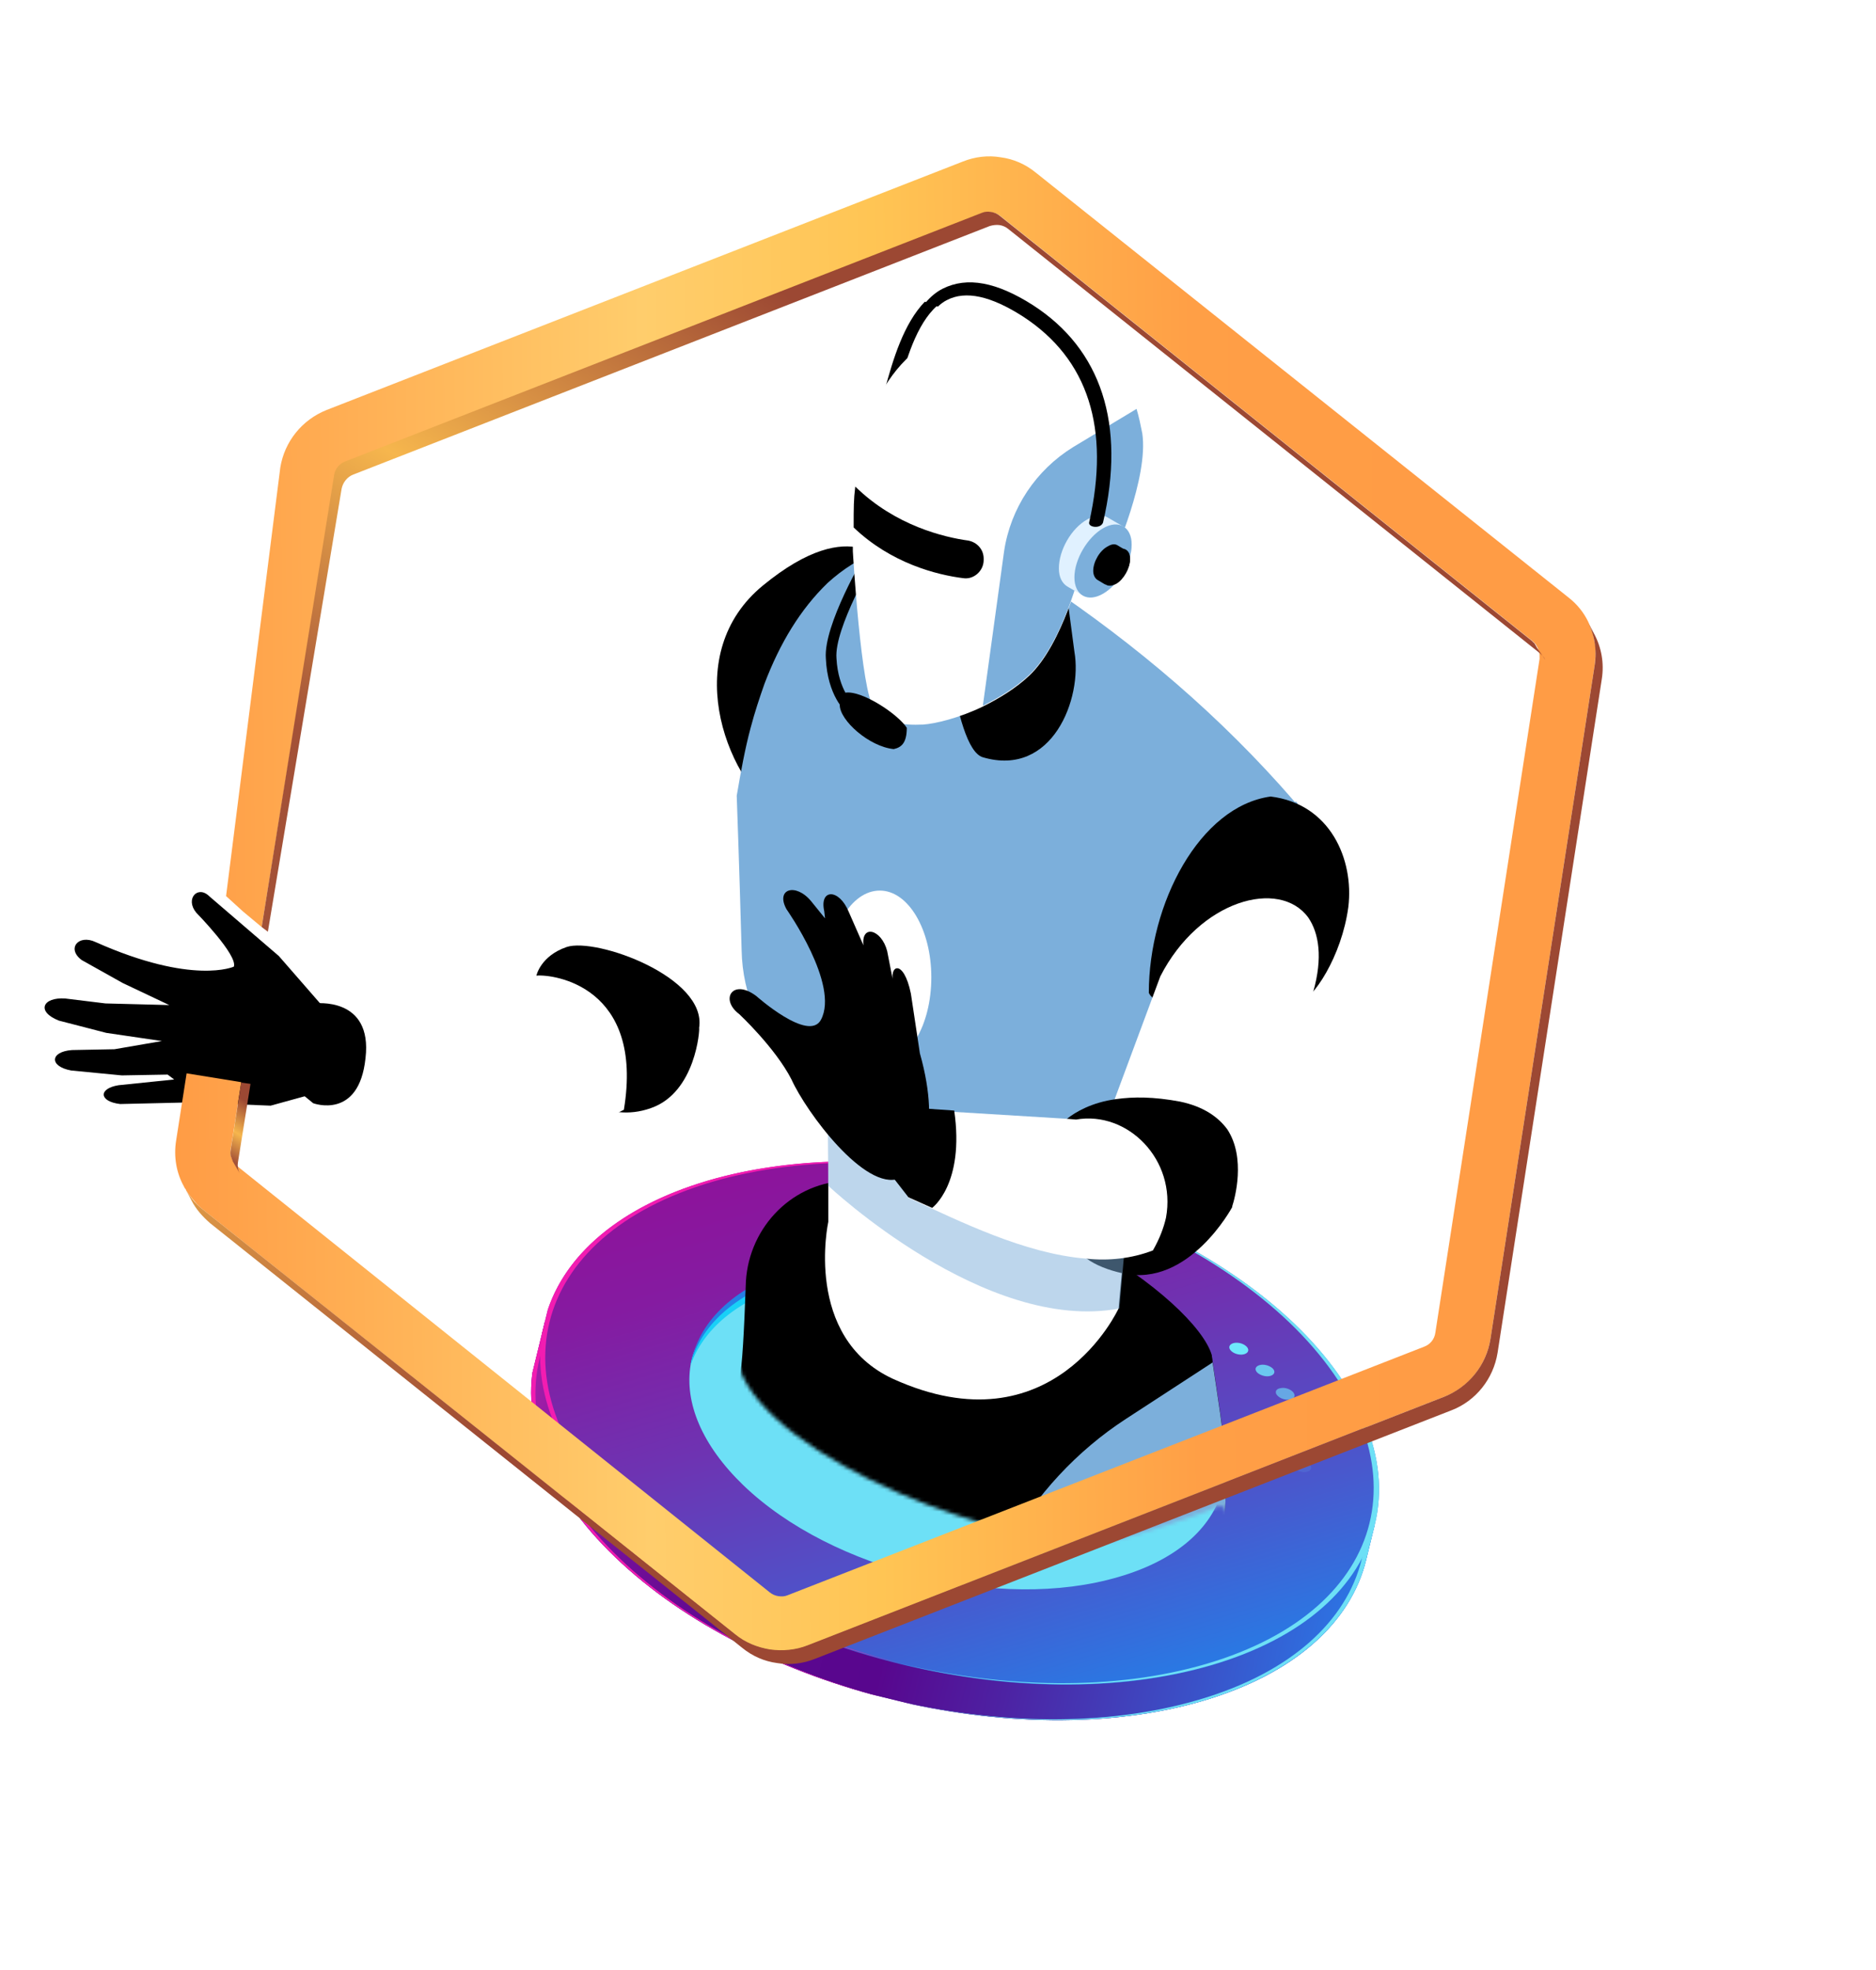 <svg width="506" height="531" viewBox="0 0 506 531" fill="none" xmlns="http://www.w3.org/2000/svg">
<g clip-path="url(#clip0_182_4)">
<path d="M368.481 420.534L370.812 410.989L350.97 406.143C347.947 402.034 344.477 397.927 340.216 393.852C302.711 357.833 231.785 340.512 181.794 355.163C176.239 356.841 171.161 358.86 166.584 361.113L146.742 356.268L144.385 365.919C140.318 382.57 147.229 401.902 165.994 419.858C203.499 455.877 274.425 473.198 324.416 458.547C349.477 451.182 364.415 437.185 368.481 420.534Z" fill="url(#paint0_linear_182_4)"/>
<path d="M368.481 420.534L370.812 410.989L350.97 406.143C347.947 402.034 344.477 397.927 340.216 393.852C302.711 357.833 231.785 340.512 181.794 355.163C176.239 356.841 171.161 358.86 166.584 361.113L146.742 356.268L144.385 365.919C140.318 382.57 147.229 401.902 165.994 419.858C203.499 455.877 274.425 473.198 324.416 458.547C349.477 451.182 364.415 437.185 368.481 420.534Z" fill="url(#paint1_linear_182_4)"/>
<path d="M182.955 355.446C177.4 357.124 172.322 359.143 167.745 361.397L166.584 361.113C171.161 358.86 176.134 356.815 181.794 355.163C206.96 347.823 237.328 348.496 266.221 355.665C237.724 348.705 207.779 348.135 182.955 355.446Z" fill="#6DE0F6"/>
<path d="M147.903 356.551L145.546 366.203C141.479 382.854 148.389 402.185 167.155 420.142C185.815 438.072 212.652 451.37 241.149 458.329C212.31 451.398 184.944 437.972 165.994 419.858C147.254 401.796 140.318 382.57 144.385 365.919L146.742 356.268L147.903 356.551Z" fill="#F21CB1"/>
<path d="M242.952 448.655C181.106 433.551 138.078 392.2 146.847 356.293C155.616 320.387 212.861 303.524 274.707 318.628C336.553 333.731 379.581 375.083 370.812 410.989C362.043 446.895 304.799 463.759 242.952 448.655Z" fill="url(#paint2_linear_182_4)"/>
<path d="M190.912 318.28C215.974 310.915 246.552 311.64 275.34 318.782C246.923 311.955 216.977 311.385 192.179 318.59C142.293 333.267 132.244 374.417 169.749 410.436C188.409 428.367 215.166 441.532 243.637 448.597C214.692 441.641 187.327 428.215 168.377 410.101C130.846 374.188 140.895 333.038 190.912 318.28Z" fill="#F21CB1"/>
<path d="M369.651 410.705L367.294 420.357C363.228 437.008 348.185 450.978 323.255 458.264C298.43 465.575 268.485 465.005 239.988 458.045C268.776 465.188 299.249 465.887 324.416 458.547C349.371 451.156 364.414 437.185 368.455 420.64L370.812 410.989L369.651 410.705Z" fill="#6DE0F6"/>
<path d="M349.229 356.944C330.278 338.83 302.913 325.404 273.968 318.447C302.439 325.513 329.171 338.784 347.857 356.609C385.336 392.733 375.287 433.884 325.401 448.561C300.577 455.872 270.763 455.222 242.24 448.368C271.133 455.537 301.606 456.236 326.773 448.896C376.764 434.245 386.814 393.094 349.229 356.944Z" fill="#6DE0F6"/>
<path d="M301.709 425.131C269.777 434.527 224.498 423.47 200.492 400.412C189.269 389.58 184.581 378.096 186.277 367.946C188.13 357.609 198.496 347.217 215.371 342.235C247.303 332.838 290.998 343.509 315.004 366.567C327.788 378.792 332.959 391.967 329.237 403.083C325.984 412.741 316.635 420.797 301.709 425.131Z" fill="#6DE0F6"/>
<path d="M245.837 371.815C255.104 369.133 267.769 372.226 274.756 378.877C278.462 382.479 280.007 386.228 278.887 389.439C277.977 392.251 275.167 394.599 270.929 395.924C261.662 398.606 248.469 395.384 241.482 388.732C238.226 385.577 236.815 382.198 237.408 379.309C237.922 376.288 240.888 373.303 245.837 371.815ZM242.904 388.405C249.23 394.558 261.367 397.522 269.818 394.978C273.793 393.814 276.208 391.706 277.173 389.132C278.214 386.24 276.723 382.729 273.388 379.442C267.062 373.289 255.346 370.428 246.896 372.972C242.421 374.352 239.639 377.044 239.177 379.853C238.661 382.424 239.913 385.54 242.904 388.405Z" fill="#18D0F7"/>
<path d="M245.837 371.815C255.104 369.133 267.769 372.226 274.756 378.877C278.462 382.479 280.007 386.228 278.887 389.439C277.977 392.251 275.167 394.599 270.929 395.924C261.662 398.606 248.469 395.384 241.482 388.732C238.226 385.577 236.815 382.198 237.408 379.309C237.922 376.288 240.888 373.303 245.837 371.815ZM242.904 388.405C249.23 394.558 261.367 397.522 269.818 394.978C273.793 393.814 276.208 391.706 277.173 389.132C278.214 386.24 276.723 382.729 273.388 379.442C267.062 373.289 255.346 370.428 246.896 372.972C242.421 374.352 239.639 377.044 239.177 379.853C238.661 382.424 239.913 385.54 242.904 388.405Z" fill="#18D0F7"/>
<path d="M314.996 370.723C290.99 347.666 245.711 336.608 213.779 346.004C198.853 350.338 189.609 358.42 186.225 368.158C188.046 356.578 199.63 347.157 216.609 342.2C248.567 332.698 291.605 343.77 315.612 366.828C328.37 379.159 332.959 391.967 329.237 403.083C330.828 392.908 326.245 381.449 314.996 370.723Z" fill="#18D0F7"/>
<path d="M315.54 368.496C291.534 345.438 246.255 334.381 214.323 343.777C198.897 348.326 189.445 356.807 186.51 366.991C188.756 355.964 198.441 346.529 214.815 341.762C246.747 332.366 292.026 343.423 316.032 366.481C328.446 378.391 332.718 391.122 329.523 401.917C331.613 391.526 327.133 379.643 315.54 368.496Z" fill="#267FE5"/>
<path d="M335.758 362.644C334.701 361.937 333.066 361.762 332.146 362.324C331.226 362.886 331.441 363.838 332.498 364.545C333.555 365.253 335.19 365.428 336.11 364.866C337.031 364.304 336.816 363.352 335.758 362.644Z" fill="#6EE8FC"/>
<path opacity="0.8" d="M343.192 368.843C342.266 368.055 340.683 367.668 339.577 368.072C338.472 368.477 338.37 369.351 339.191 370.113C340.117 370.901 341.7 371.288 342.805 370.884C343.91 370.479 344.012 369.605 343.192 368.843Z" fill="#6EE8FC"/>
<path opacity="0.6" d="M348.861 375.397C348.172 374.554 346.64 373.956 345.455 374.228C344.191 374.369 343.747 375.272 344.436 376.114C345.125 376.957 346.656 377.556 347.841 377.283C349.105 377.142 349.524 376.345 348.861 375.397Z" fill="#6EE8FC"/>
<path opacity="0.4" d="M352.633 382.387C352.287 381.516 350.782 380.811 349.437 380.82C348.093 380.829 347.358 381.548 347.705 382.42C348.051 383.291 349.556 383.996 350.901 383.987C352.245 383.978 352.98 383.258 352.633 382.387Z" fill="#6EE8FC"/>
<path opacity="0.2" d="M354.192 389.286C354.056 388.466 352.814 387.601 351.39 387.478C349.966 387.355 348.941 387.891 349.05 388.817C349.185 389.637 350.428 390.502 351.852 390.625C353.276 390.748 354.327 390.106 354.192 389.286Z" fill="#6EE8FC"/>
<path opacity="0.1" d="M353.221 396.466C354.036 395.878 353.715 394.901 352.526 394.274C351.338 393.646 349.808 393.497 348.994 394.085C348.179 394.673 348.5 395.65 349.688 396.278C350.851 397.011 352.512 397.08 353.221 396.466Z" fill="#6EE8FC"/>
</g>
<mask id="mask0_182_4" style="mask-type:luminance" maskUnits="userSpaceOnUse" x="0" y="0" width="506" height="531">
<path d="M0 288.567C3.088 295.402 193.197 364.192 199.372 368.601C207.312 393.295 272.373 418.65 300.602 415.343C307.88 413.579 326.185 407.406 328.17 406.303C340.3 399.248 332.802 544.103 331.92 529.772C331.92 529.551 425.43 510.81 425.43 510.59C425.21 507.503 484.536 407.626 484.316 404.539C484.095 401.453 505.488 222.644 505.488 222.644C335.007 -227.354 20.511 134.232 11.468 204.344L0 288.567Z" fill="white"/>
</mask>
<g mask="url(#mask0_182_4)">
<g filter="url(#filter0_d_182_4)">
<path d="M249.436 77.348L252.744 78.45C247.23 83.301 244.143 93.443 242.378 101.16H238.629C240.834 93.002 243.701 83.301 249.436 77.348Z" fill="black"/>
<path d="M197.608 171.493L237.306 201.698L229.807 212.722L188.565 273.134L186.139 276.661L152.617 251.086L197.608 171.493Z" fill="white"/>
<path d="M239.512 148.783C239.512 148.783 230.469 133.57 205.768 153.854C183.714 171.934 194.741 204.785 210.62 216.47C224.294 224.408 232.675 212.943 232.454 208.092L239.512 148.783Z" fill="black"/>
<path d="M193.858 498.464C201.798 556.67 233.997 609.585 231.571 645.082C236.203 653.681 247.671 659.634 256.493 658.752C256.713 658.752 256.713 658.752 256.934 658.752C258.919 658.532 260.463 657.87 262.007 656.988C264.874 655.225 267.3 652.138 268.182 647.508C274.578 562.403 255.611 543.441 243.922 506.621L259.36 425.485L265.094 395.059L215.251 337.734C203.342 383.373 192.094 440.919 193.858 498.464Z" fill="white"/>
<path d="M256.493 445.107C257.596 479.282 263.109 519.629 268.843 558.434C280.091 621.491 303.69 672.863 307.659 708.139C314.055 716.297 327.288 718.722 335.448 713.872C337.433 712.769 339.197 711.226 340.52 709.242C342.064 706.816 342.946 703.95 342.946 700.423C342.726 655.445 342.946 586.214 312.952 558.434L322.436 452.163L321.995 436.068L321.554 422.619C316.261 411.815 305.454 401.452 293.324 400.791L289.575 400.571C271.711 399.468 263.109 406.964 258.257 423.941C256.272 430.997 256.272 437.611 256.493 445.107Z" fill="white"/>
<path d="M245.686 512.574C229.586 522.055 213.707 525.362 198.269 522.275C188.344 516.322 186.139 491.408 193.638 484.573C204.003 494.715 224.514 498.684 245.245 498.243C248.333 503.094 248.553 507.944 245.686 512.574Z" fill="black"/>
<path d="M301.705 551.82L307.66 576.293C325.303 613.995 332.14 662.5 335.448 713.872L340.521 709.242C342.065 706.817 342.947 703.95 342.947 700.423C342.726 655.445 342.947 586.214 312.953 558.434L322.436 452.163L321.995 436.068H307.66L301.705 551.82Z" fill="#7CAFDB"/>
<path d="M256.493 658.752H256.934L262.007 656.988C264.874 655.224 267.3 652.138 268.182 647.508C274.578 562.403 255.611 543.441 243.922 506.621L259.36 425.485L241.055 417.548L229.146 503.976C249.656 547.63 258.698 599.223 256.493 658.752Z" fill="#7CAFDB"/>
<path d="M324.421 413.358L321.995 438.934C313.834 457.895 271.71 464.51 256.272 453.927L251.2 431.438L324.421 413.358Z" fill="black"/>
<path d="M257.375 435.186L252.523 442.241C229.587 437.391 213.928 428.351 200.695 406.744L205.547 379.846L257.375 435.186Z" fill="black"/>
<path d="M199.372 368.601C200.916 374.554 202.46 379.625 204.224 384.255C204.445 384.696 204.665 385.137 204.886 385.578C210.84 400.791 209.958 413.359 225.396 429.454C227.602 431.658 243.481 441.8 246.569 443.123C249.215 444.226 251.641 444.667 253.847 444.887C269.505 445.549 282.738 428.131 300.161 426.587C303.028 426.367 305.675 426.146 308.321 425.705C312.291 425.265 316.261 424.603 320.01 424.162C323.98 423.501 327.288 420.414 328.391 416.445C332.802 395.941 329.934 382.712 327.067 363.089C327.067 362.428 326.847 361.766 326.847 361.326C322.436 346.333 273.696 311.277 227.602 314.363C212.825 315.245 201.357 327.813 201.136 342.805C200.695 354.711 200.254 363.971 199.372 368.601Z" fill="black"/>
<path d="M307.659 283.055L301.704 348.758C301.704 348.758 284.061 387.342 240.834 367.719C216.574 356.475 223.411 325.387 223.411 325.387V269.606L307.659 283.055Z" fill="white"/>
<path d="M350.224 213.163C350.224 213.163 342.505 283.055 340.961 297.607C318.907 312.599 300.16 318.773 283.399 318.993C256.052 319.434 234.438 303.78 213.928 283.937C205.326 275.559 200.254 264.314 200.033 252.188C199.372 228.376 198.71 210.517 198.71 210.517C199.813 204.124 200.915 197.95 202.459 192.218C203.562 188.029 204.885 184.06 206.208 180.312C210.399 169.288 215.912 160.248 223.19 153.193C240.393 137.539 260.242 140.626 281.635 153.193C306.336 169.729 329.272 189.131 349.121 212.061C349.783 212.502 350.004 212.722 350.224 213.163Z" fill="#7CAFDB"/>
<path d="M228.263 188.029L230.248 185.824C230.248 185.824 226.057 182.076 225.616 173.477C224.955 165.319 235.982 146.799 235.982 146.579L233.556 145.035C233.115 145.917 222.088 164.437 222.749 173.477C223.19 183.619 228.042 187.808 228.263 188.029Z" fill="black"/>
<path d="M265.094 200.155C283.84 205.667 292 184.28 289.795 171.713C288.031 158.705 284.723 132.468 284.723 132.468L250.538 136.877C254.067 158.043 256.934 197.73 265.094 200.155Z" fill="black"/>
<path d="M230.028 144.594C230.028 144.594 232.233 182.737 235.762 186.926C239.291 191.115 243.481 191.556 248.995 191.336C252.303 191.115 258.699 189.572 265.094 186.485C269.505 184.281 273.916 181.635 277.665 178.107C286.708 169.508 291.56 149.445 291.56 149.445L300.382 146.138C300.382 146.138 309.865 124.972 308.101 113.066C307.66 110.861 307.218 108.656 306.557 106.451C302.587 94.546 292.883 85.506 278.548 83.522C243.481 78.671 234.659 105.569 232.013 117.475C231.351 121.223 230.689 124.09 230.469 127.617C230.248 130.925 230.028 134.893 230.028 140.405C230.028 141.508 230.028 142.83 230.028 144.594Z" fill="white"/>
<path d="M265.095 186.265C269.506 184.06 273.917 181.414 277.666 177.887C286.708 169.288 291.56 149.224 291.56 149.224L300.382 145.917C300.382 145.917 309.865 124.751 308.101 112.845C307.66 110.64 307.219 108.436 306.557 106.231L289.355 116.593C279.43 122.767 272.593 132.909 270.829 144.594L265.095 186.265Z" fill="#7CAFDB"/>
<path d="M230.248 138.2C240.393 147.901 252.744 150.988 259.801 151.87C262.668 152.311 265.315 149.886 265.315 147.02V146.579C265.315 144.153 263.55 142.169 261.124 141.728C254.728 140.846 241.496 137.759 230.689 127.176C230.248 130.704 230.248 132.688 230.248 138.2Z" fill="black"/>
<path d="M293.324 135.996C295.529 134.673 297.514 134.673 298.837 135.555L303.028 137.98C304.351 138.862 305.233 140.405 305.233 142.83C305.233 147.681 301.704 153.634 297.514 156.059C295.088 157.382 292.882 157.382 291.559 156.059C291.78 156.28 292 156.28 292 156.5L287.81 154.075C286.487 153.193 285.604 151.65 285.604 149.224C285.604 144.374 288.913 138.421 293.324 135.996Z" fill="#E0F1FF"/>
<path d="M297.514 138.421C293.324 140.846 289.795 146.799 289.795 151.65C289.795 156.5 293.324 158.484 297.514 156.059C301.704 153.634 305.233 147.681 305.233 142.83C305.233 137.98 301.704 135.996 297.514 138.421Z" fill="#7CAFDB"/>
<path d="M298.837 143.271C299.94 142.61 300.822 142.61 301.484 143.051L303.689 144.374C304.351 144.815 304.792 145.697 304.792 146.799C304.792 149.224 303.027 152.311 301.042 153.414C299.719 154.075 298.837 154.075 297.955 153.414L298.175 153.634L295.97 152.311C295.308 151.87 294.867 150.988 294.867 149.886C294.867 147.461 296.632 144.374 298.837 143.271Z" fill="black"/>
<path d="M300.822 144.374C298.617 145.697 297.073 148.563 297.073 150.988C297.073 153.413 298.838 154.516 301.043 153.193C303.248 151.87 304.792 149.004 304.792 146.579C304.792 144.153 303.028 143.271 300.822 144.374Z" fill="black"/>
<path d="M283.399 318.773C300.161 318.552 318.907 312.379 340.962 297.386C342.505 282.835 350.224 212.943 350.224 212.943C350.004 212.722 349.783 212.281 349.563 212.061L314.937 235.432C299.72 245.794 289.575 262.33 287.59 280.85L283.399 318.773Z" fill="#7CAFDB"/>
<path d="M253.846 445.108C269.505 445.769 282.738 428.351 300.161 426.808C303.028 426.587 305.674 426.367 308.321 425.926C312.291 425.485 316.26 424.824 320.01 424.383C323.979 423.721 327.288 420.634 328.39 416.666C332.801 396.161 329.934 382.932 327.067 363.31L303.689 378.523C290.457 387.122 279.429 399.027 271.71 412.918L253.846 445.108Z" fill="#7CAFDB"/>
<path d="M223.411 259.464C223.411 272.252 229.586 282.835 237.305 282.835C245.024 282.835 251.2 272.472 251.2 259.464C251.2 246.676 245.024 236.093 237.305 236.093C229.586 236.093 223.411 246.456 223.411 259.464Z" fill="white"/>
<path d="M363.678 240.503C361.913 253.732 354.194 265.637 349.783 266.74C344.27 267.842 312.732 270.488 309.865 263.653C309.865 239.621 323.538 213.384 342.726 210.738C358.826 212.722 365.221 227.715 363.678 240.503Z" fill="black"/>
<path d="M188.565 273.134C188.786 273.354 187.683 290.552 175.553 294.741C172.465 295.843 169.598 296.064 167.172 295.843C162.541 295.182 158.571 292.315 155.704 288.567C147.103 277.764 144.677 259.023 144.677 259.023C144.677 259.023 145.779 253.732 152.837 251.306C160.777 248.66 190.771 259.464 188.565 273.134Z" fill="black"/>
<path d="M168.275 295.182C167.834 295.402 167.393 295.623 166.952 295.843C142.692 306.426 118.432 304.662 87.556 294.52C86.673 294.079 85.571 293.859 84.689 293.638L85.13 266.74L144.677 259.023C149.308 258.582 173.788 261.889 168.275 295.182Z" fill="white"/>
<path d="M354.194 263.433L332.36 321.198C332.36 321.419 332.36 321.419 332.36 321.419L324.862 315.466L299.72 294.961L300.822 291.874L312.952 259.243C323.539 238.518 345.152 232.786 352.871 243.369C355.738 247.558 356.841 254.172 354.194 263.433Z" fill="white"/>
<path d="M332.36 321.198C332.36 321.419 332.36 321.419 332.36 321.419C332.36 321.419 320.672 343.246 302.807 339.278C298.838 338.396 295.529 337.073 293.103 335.309C288.913 332.443 286.487 328.474 284.943 324.285C281.194 312.82 285.826 299.371 285.826 299.371C285.826 299.371 286.487 298.709 287.81 297.607C290.016 295.843 294.427 293.197 301.043 292.316C305.675 291.654 311.188 291.654 318.246 292.977C324.641 294.3 328.611 297.166 331.037 300.473C336.11 308.19 333.022 319.214 332.36 321.198Z" fill="black"/>
<path d="M94.834 271.149L88.658 269.165L75.205 253.731L56.459 237.636C53.371 234.55 49.843 238.298 52.93 242.046C52.93 242.046 64.178 253.511 63.075 256.598C63.075 256.598 52.048 261.669 25.803 249.983C21.172 247.779 17.864 251.747 22.054 254.834L33.081 261.007L45.652 266.96L28.45 266.519L17.643 265.196C11.468 264.755 9.703 268.724 15.879 271.149L28.67 274.456L43.667 276.661L30.876 278.866L19.407 279.087C13.453 279.528 13.232 283.496 19.187 284.599L32.861 285.921L45.211 285.701L46.975 287.024L31.978 288.567C26.465 289.449 26.685 292.977 32.419 293.638L51.386 293.197L73 294.079L85.791 290.551C85.791 290.551 87.776 290.992 88.438 290.992C95.936 291.213 99.024 273.134 94.834 271.149Z" fill="black"/>
<path d="M82.043 291.433L84.469 293.418C84.469 293.418 96.819 298.048 98.583 281.291C100.568 264.535 84.91 266.519 84.91 266.519L82.043 291.433Z" fill="black"/>
<path d="M254.288 73.82C260.904 70.513 268.844 72.056 278.548 78.23C297.073 90.136 303.69 110.42 297.514 136.877C296.853 138.641 293.545 138.2 293.765 136.877C299.499 111.522 293.545 92.782 275.901 81.317C267.3 75.805 260.463 74.261 255.39 76.907C254.508 77.348 253.626 78.01 252.964 78.671L249.656 77.569C250.98 76.025 252.523 74.702 254.288 73.82Z" fill="black"/>
<path d="M226.499 186.044C226.499 184.942 226.499 183.619 228.043 182.737C232.454 182.076 242.158 188.47 244.584 192.218C244.584 196.407 243.04 197.509 241.055 197.95C234.439 197.289 226.499 190.233 226.499 186.044Z" fill="black"/>
<path opacity="0.5" d="M223.19 287.024L223.411 315.686C223.411 315.686 265.756 355.593 301.925 348.758L303.91 326.049L223.19 287.024Z" fill="#7CAFDB"/>
<path d="M314.496 324.285C313.834 327.151 312.732 330.017 310.967 333.104C305.233 335.309 299.058 335.97 292.883 335.309C276.342 333.986 258.698 325.167 245.686 319.214C245.466 318.993 245.245 318.993 245.024 318.993L247.892 295.182L287.59 297.607L290.236 297.827C304.13 295.402 317.363 308.631 314.496 324.285Z" fill="white"/>
<path d="M242.599 313.702C247.671 311.718 254.288 301.796 248.112 279.969L245.686 263.874C243.701 254.173 239.511 256.157 241.055 261.448L239.291 252.409C237.747 246.456 232.233 245.133 232.895 250.865L228.925 241.826C226.278 235.432 220.985 235.652 222.309 241.605L222.529 243.59L218.78 238.959C214.59 233.888 209.076 235.652 212.164 241.164C212.164 241.164 226.499 261.448 221.426 270.929C218.118 277.102 204.003 264.535 204.003 264.535C197.608 259.684 194.079 265.417 199.372 269.386C199.372 269.386 209.076 278.425 213.487 287.024C217.457 295.843 233.336 317.23 242.599 313.702Z" fill="black"/>
<path d="M237.306 308.851L245.025 318.773L251.421 321.639C251.421 321.639 260.242 315.245 257.375 295.402L247.892 294.741L237.306 308.851Z" fill="black"/>
</g>
</g>
<path d="M430.313 175.166C430.312 175.047 430.311 174.81 430.31 174.691C430.309 174.572 430.309 174.572 430.308 174.454C430.306 174.217 430.304 173.861 430.183 173.624C430.06 173.032 429.936 172.321 429.813 171.729C429.811 171.492 429.691 171.255 429.69 171.137C429.567 170.544 429.326 170.071 429.084 169.48C429.083 169.361 428.963 169.125 428.962 169.006C428.721 168.534 428.599 168.06 428.358 167.587C427.153 165.105 425.355 162.864 423.087 161.101L279.316 46.489C276.569 44.255 273.354 42.855 269.908 42.406C266.58 41.838 263.021 42.22 259.707 43.549L88.071 110.538C81.443 113.197 76.738 119.045 75.602 126.053L60.977 241.578L65.572 245.755L70.584 249.932L90.339 128.317C90.563 126.536 91.74 125.103 93.397 124.498L265.033 57.509C265.862 57.147 266.693 57.141 267.524 57.253C268.356 57.366 269.19 57.716 269.906 58.304L413.44 172.917C413.559 173.035 413.679 173.153 413.799 173.27C413.918 173.388 414.038 173.506 414.157 173.624C414.277 173.741 414.277 173.741 414.278 173.86C414.397 173.978 414.398 174.096 414.518 174.214C414.519 174.333 414.638 174.451 414.638 174.451L414.759 174.687C415 175.278 415.242 175.87 415.247 176.582C415.25 176.937 415.253 177.293 415.255 177.649L387.153 359.251C386.928 361.033 385.752 362.465 384.094 363.07L212.458 430.059C211.63 430.421 210.799 430.427 209.967 430.315C209.135 430.202 208.302 429.852 207.585 429.265L64.17 314.532L64.05 314.414C63.453 313.944 63.093 313.472 62.732 312.763C62.731 312.644 62.612 312.645 62.612 312.526C62.611 312.408 62.491 312.29 62.49 312.171C62.37 311.935 62.368 311.698 62.248 311.58C62.125 310.988 62.121 310.394 62.235 309.8L65.07 291.747L50.333 289.364L47.499 307.536C46.818 311.812 47.562 316.196 49.608 319.859C49.608 319.977 49.727 319.977 49.728 320.095C49.729 320.214 49.848 320.332 49.968 320.449C50.088 320.567 50.208 320.804 50.209 320.922C50.449 321.276 50.689 321.63 50.929 321.985C51.048 322.102 51.168 322.22 51.289 322.456C51.887 323.164 52.486 323.871 53.085 324.579C53.204 324.696 53.444 324.932 53.563 325.05C53.922 325.403 54.281 325.756 54.758 326.109L198.292 440.722C201.038 442.956 204.253 444.237 207.7 444.805C211.027 445.255 214.586 444.992 217.9 443.662L389.536 376.555C396.165 374.015 400.869 368.048 402.005 361.04L430.107 179.438C430.334 178.013 430.324 176.589 430.313 175.166Z" fill="url(#paint3_linear_182_4)"/>
<path d="M64.162 313.464C64.165 313.82 64.049 314.177 64.17 314.532C64.175 315.243 64.418 315.953 64.778 316.544L62.734 313L62.733 312.881C62.732 312.763 62.614 312.763 62.613 312.645C62.612 312.526 62.492 312.408 62.491 312.29C62.371 312.053 62.369 311.816 62.25 311.698C62.127 311.106 62.122 310.513 62.236 309.919L65.071 291.865L67.567 292.203L64.162 313.464Z" fill="url(#paint4_linear_182_4)"/>
<path d="M416.8 177.875C416.558 177.284 416.08 176.813 415.602 176.342L415.482 176.224L271.95 61.729C271.233 61.141 270.399 60.791 269.568 60.679C268.736 60.566 267.787 60.692 266.958 60.935L95.322 127.924C93.664 128.529 92.489 130.08 92.145 131.744L72.254 251.185L70.584 249.932L90.1 128.2C90.325 126.419 91.501 124.986 93.159 124.381L264.795 57.392C265.623 57.03 266.454 57.024 267.286 57.136C268.118 57.249 268.951 57.599 269.668 58.187L413.202 172.8C413.321 172.918 413.441 173.036 413.56 173.154C413.68 173.271 413.799 173.389 413.919 173.507C414.039 173.625 414.039 173.625 414.039 173.743C414.159 173.861 414.16 173.98 414.28 174.097C414.28 174.216 414.4 174.334 414.4 174.334L414.52 174.57L416.8 177.875Z" fill="url(#paint5_linear_182_4)"/>
<path d="M429.925 170.779L427.999 167.115C430.044 170.778 430.788 175.162 430.108 179.438L402.005 361.04C400.869 368.048 396.164 373.896 389.536 376.555L217.9 443.544C214.586 444.873 211.026 445.137 207.699 444.687C204.252 444.119 201.038 442.837 198.291 440.604L54.758 326.109C52.609 324.464 50.932 322.34 49.727 319.977L51.654 323.64C52.858 326.004 54.654 328.008 56.685 329.772L200.217 444.267C202.964 446.501 206.18 447.901 209.626 448.35C212.954 448.919 216.512 448.537 219.826 447.207L391.462 380.218C398.091 377.678 402.796 371.712 403.931 364.704L432.034 183.102C432.715 178.826 431.971 174.56 429.925 170.779Z" fill="url(#paint6_linear_182_4)"/>
<defs>
<filter id="filter0_d_182_4" x="-9.964" y="54.12" width="395.865" height="750.959" filterUnits="userSpaceOnUse" color-interpolation-filters="sRGB">
<feFlood flood-opacity="0" result="BackgroundImageFix"/>
<feColorMatrix in="SourceAlpha" type="matrix" values="0 0 0 0 0 0 0 0 0 0 0 0 0 0 0 0 0 0 127 0" result="hardAlpha"/>
<feOffset dy="4"/>
<feGaussianBlur stdDeviation="11"/>
<feComposite in2="hardAlpha" operator="out"/>
<feColorMatrix type="matrix" values="0 0 0 0 0 0 0 0 0 0.76 0 0 0 0 1 0 0 0 0.64 0"/>
<feBlend mode="normal" in2="BackgroundImageFix" result="effect1_dropShadow_182_4"/>
<feBlend mode="normal" in="SourceGraphic" in2="effect1_dropShadow_182_4" result="shape"/>
</filter>
<linearGradient id="paint0_linear_182_4" x1="141.165" y1="379.492" x2="365.141" y2="434.19" gradientUnits="userSpaceOnUse">
<stop stop-color="#A31FA9"/>
<stop offset="0.067" stop-color="#8B17A0"/>
<stop offset="0.149" stop-color="#740F98"/>
<stop offset="0.239" stop-color="#640A92"/>
<stop offset="0.341" stop-color="#5B078F"/>
<stop offset="0.478" stop-color="#58068E"/>
<stop offset="0.626" stop-color="#4D22A3"/>
<stop offset="0.944" stop-color="#3168DA"/>
<stop offset="1" stop-color="#2C75E4"/>
</linearGradient>
<linearGradient id="paint1_linear_182_4" x1="141.165" y1="379.492" x2="365.141" y2="434.19" gradientUnits="userSpaceOnUse">
<stop stop-color="#A31FA9"/>
<stop offset="0.067" stop-color="#8B17A0"/>
<stop offset="0.149" stop-color="#740F98"/>
<stop offset="0.239" stop-color="#640A92"/>
<stop offset="0.341" stop-color="#5B078F"/>
<stop offset="0.478" stop-color="#58068E"/>
<stop offset="0.626" stop-color="#4D22A3"/>
<stop offset="0.944" stop-color="#3168DA"/>
<stop offset="1" stop-color="#2C75E4"/>
</linearGradient>
<linearGradient id="paint2_linear_182_4" x1="190.863" y1="318.315" x2="237.055" y2="475.29" gradientUnits="userSpaceOnUse">
<stop stop-color="#8D139B"/>
<stop offset="0.165" stop-color="#851BA1"/>
<stop offset="0.428" stop-color="#6E33B2"/>
<stop offset="0.755" stop-color="#4958CD"/>
<stop offset="1" stop-color="#2979E4"/>
</linearGradient>
<linearGradient id="paint3_linear_182_4" x1="46.801" y1="244.985" x2="430.799" y2="242.157" gradientUnits="userSpaceOnUse">
<stop stop-color="#FF9C45"/>
<stop offset="0.332" stop-color="#FFCD6C"/>
<stop offset="0.494" stop-color="#FFC554"/>
<stop offset="0.718" stop-color="#FF9F46"/>
<stop offset="0.869" stop-color="#FF9C45"/>
</linearGradient>
<linearGradient id="paint4_linear_182_4" x1="60.27" y1="311.416" x2="68.613" y2="298.329" gradientUnits="userSpaceOnUse">
<stop stop-color="#A35137"/>
<stop offset="0.449" stop-color="#F6B64D"/>
<stop offset="1" stop-color="#9C4833"/>
</linearGradient>
<linearGradient id="paint5_linear_182_4" x1="183.981" y1="261.653" x2="274.606" y2="119.499" gradientUnits="userSpaceOnUse">
<stop stop-color="#A35137"/>
<stop offset="0.449" stop-color="#F6B64D"/>
<stop offset="1" stop-color="#9C4833"/>
</linearGradient>
<linearGradient id="paint6_linear_182_4" x1="71.459" y1="87.595" x2="308.009" y2="310.617" gradientUnits="userSpaceOnUse">
<stop stop-color="#A35137"/>
<stop offset="0.154" stop-color="#AB5B39"/>
<stop offset="0.285" stop-color="#FFC14F"/>
<stop offset="0.769" stop-color="#9C4833"/>
</linearGradient>
<clipPath id="clip0_182_4">
<rect width="230.547" height="143.674" fill="white" transform="matrix(-0.971 -0.237 -0.237 0.971 386.689 345.975)"/>
</clipPath>
</defs>
</svg>
